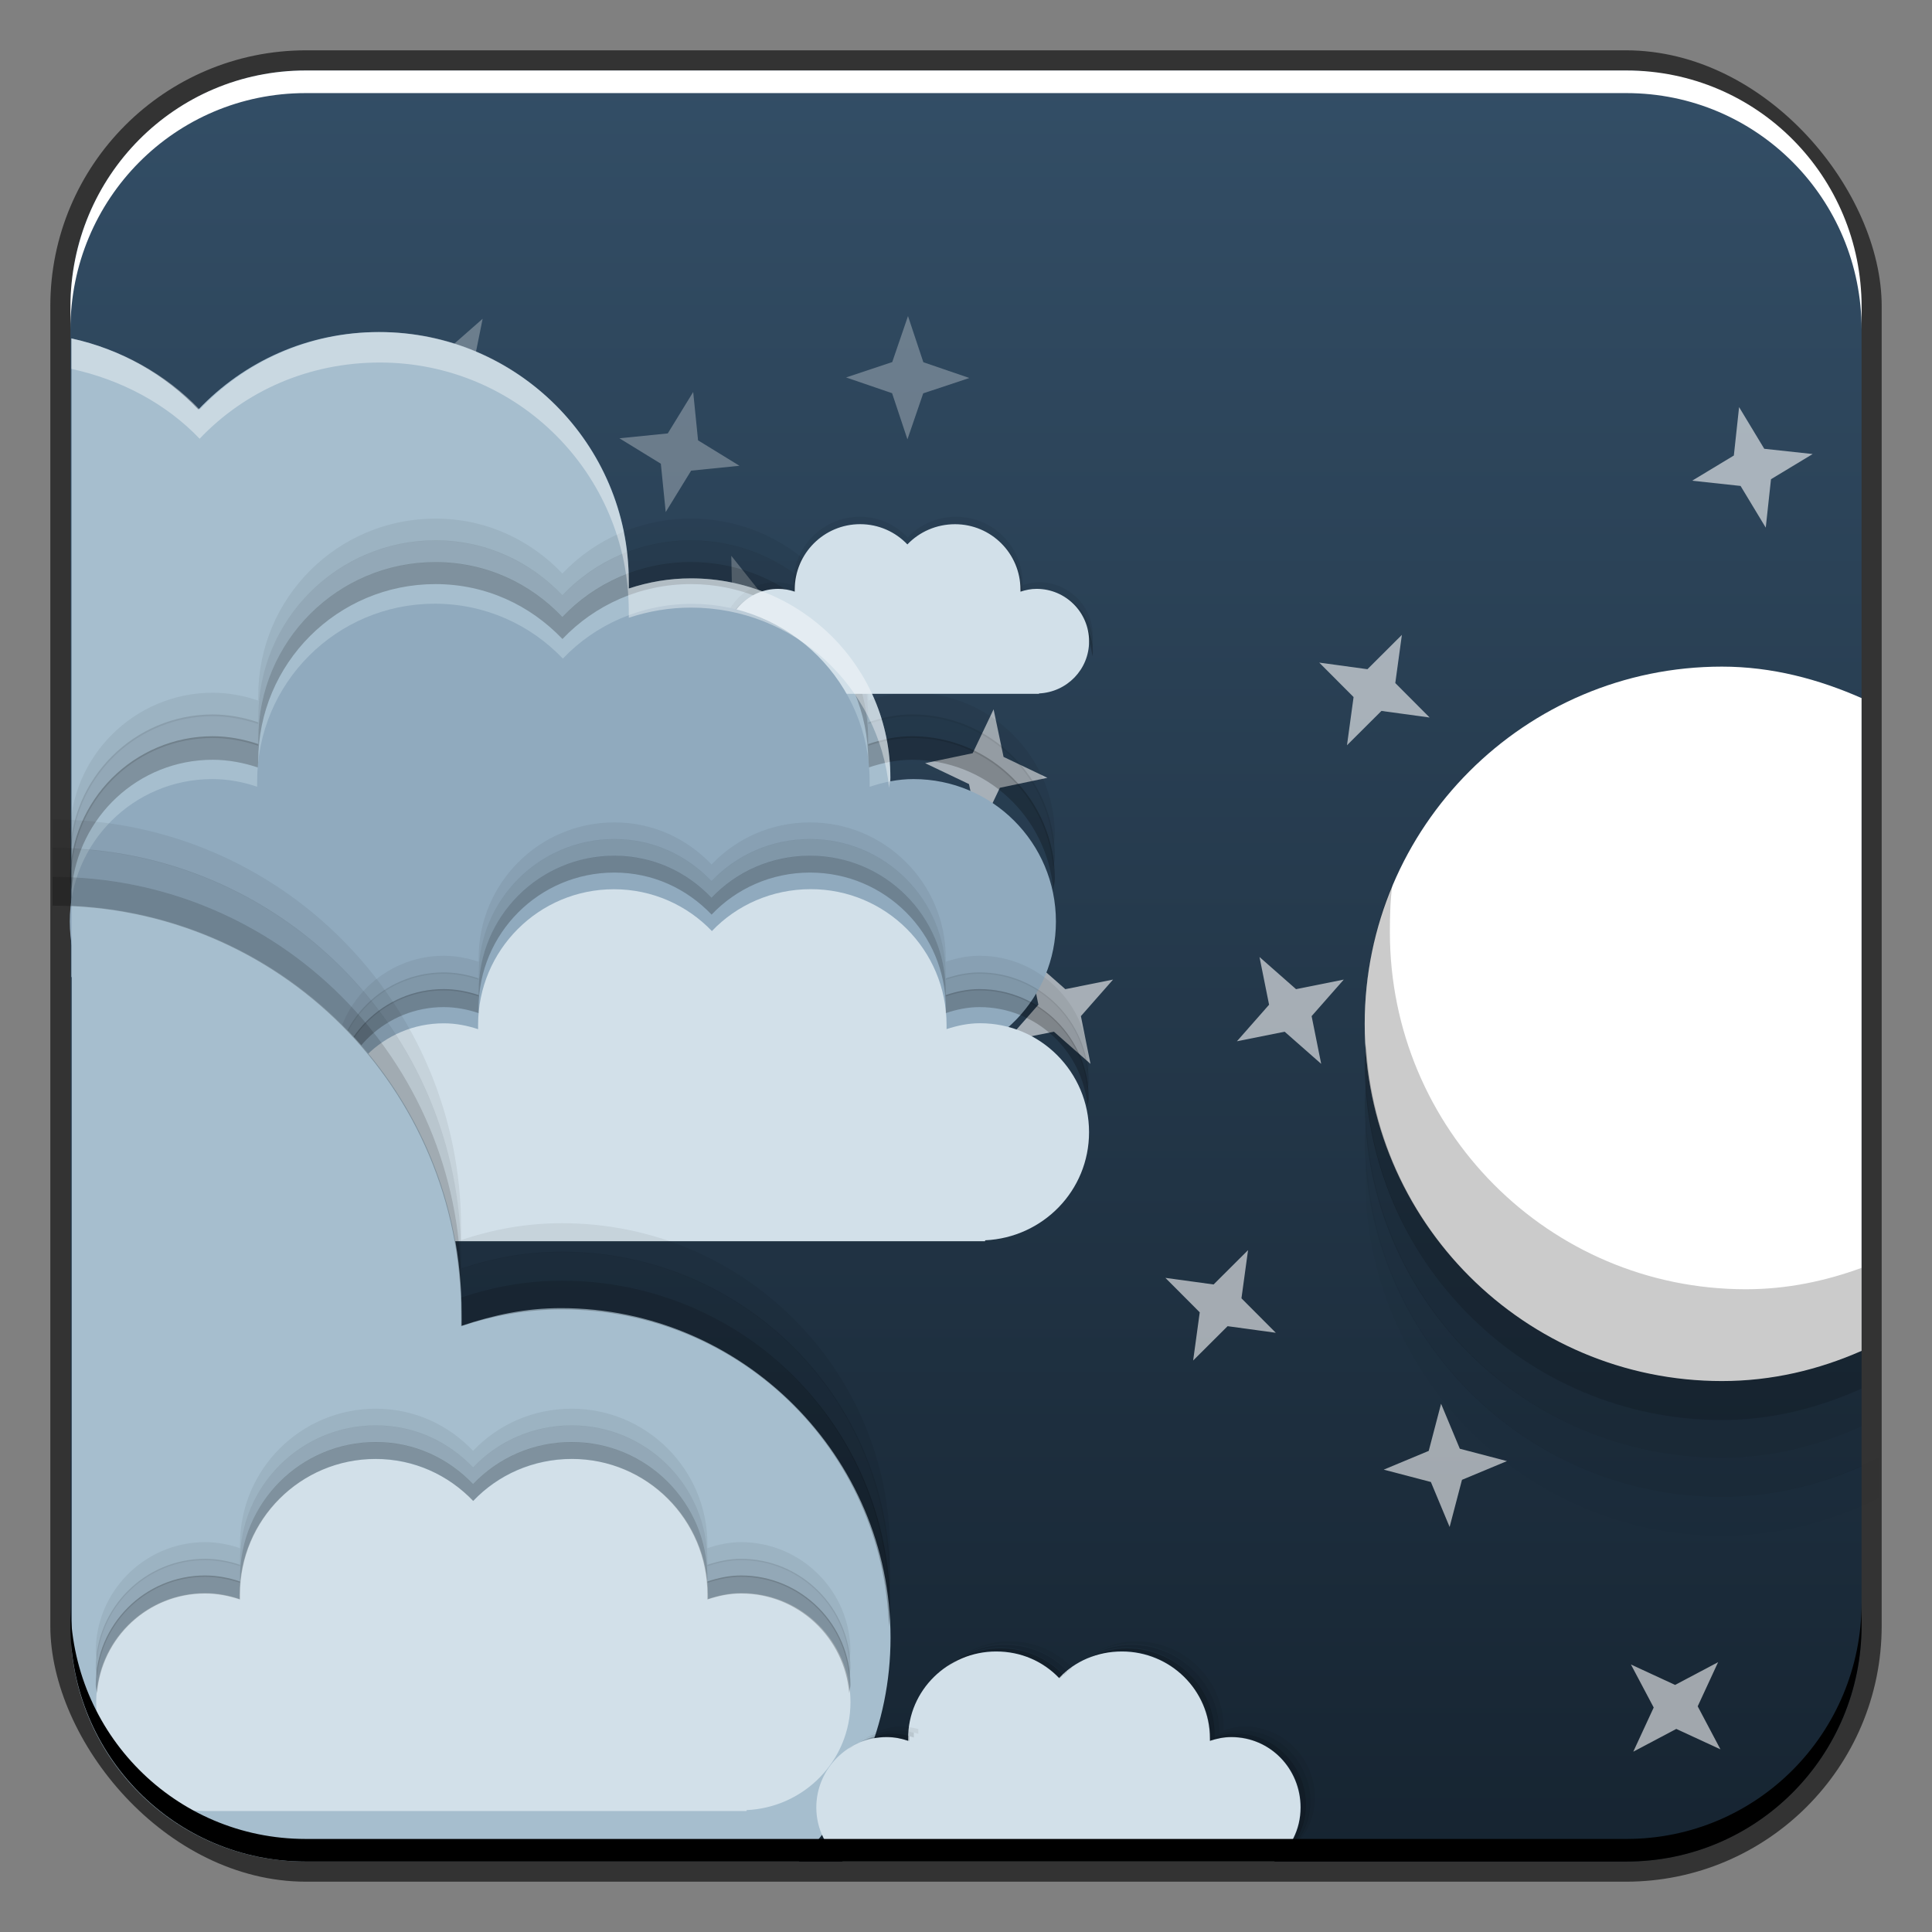 <?xml version="1.0" encoding="UTF-8" standalone="no"?>
<!-- Created with Inkscape (http://www.inkscape.org/) -->

<svg
   xmlns:dc="http://purl.org/dc/elements/1.1/"
   xmlns:cc="http://creativecommons.org/ns#"
   xmlns:rdf="http://www.w3.org/1999/02/22-rdf-syntax-ns#"
   xmlns:svg="http://www.w3.org/2000/svg"
   xmlns="http://www.w3.org/2000/svg"
   xmlns:xlink="http://www.w3.org/1999/xlink"
   xmlns:sodipodi="http://sodipodi.sourceforge.net/DTD/sodipodi-0.dtd"
   xmlns:inkscape="http://www.inkscape.org/namespaces/inkscape"
   width="48"
   height="48"
   id="svg2"
   version="1.1"
   inkscape:version="0.48+devel r12149"
   sodipodi:docname="stellarium.svg">
  <rect width="100%" height="100%" fill="#808080" stroke="none"/>
  <defs
     id="defs4">
    <linearGradient
       inkscape:collect="always"
       id="linearGradient856">
      <stop
         style="stop-color:#162431;stop-opacity:1"
         offset="0"
         id="stop858" />
      <stop
         style="stop-color:#334e66;stop-opacity:1"
         offset="1"
         id="stop860" />
    </linearGradient>
    <linearGradient
       inkscape:collect="always"
       xlink:href="#linearGradient856"
       id="linearGradient971"
       x1="27.312"
       y1="1050.62"
       x2="27.312"
       y2="1006.115"
       gradientUnits="userSpaceOnUse" />
  </defs>
  <sodipodi:namedview
     id="base"
     pagecolor="#ffffff"
     bordercolor="#666666"
     borderopacity="1.0"
     inkscape:pageopacity="0.0"
     inkscape:pageshadow="2"
     inkscape:zoom="5.6568543"
     inkscape:cx="78.424519"
     inkscape:cy="41.012219"
     inkscape:document-units="px"
     inkscape:current-layer="layer1"
     showgrid="false"
     inkscape:window-width="1366"
     inkscape:window-height="716"
     inkscape:window-x="0"
     inkscape:window-y="28"
     inkscape:window-maximized="1">
    <inkscape:grid
       type="xygrid"
       id="grid3850" />
  </sodipodi:namedview>
  <g
     inkscape:label="Capa 1"
     inkscape:groupmode="layer"
     id="layer1"
     transform="translate(0,-1004.362)">
    <rect
       style="color:#000000;fill:#333333;fill-opacity:1;fill-rule:nonzero;stroke:none;stroke-width:0.2;marker:none;visibility:visible;display:inline;overflow:visible;enable-background:accumulate"
       id="rect6294"
       width="45.5"
       height="45.5"
       x="1.25"
       y="1005.612"
       ry="6.357" />
    <rect
       ry="5.857"
       y="1006.112"
       x="1.75"
       height="44.5"
       width="44.5"
       id="rect6296"
       style="color:#000000;fill:url(#linearGradient971);fill-opacity:1.0;fill-rule:nonzero;stroke:none;stroke-width:0.2;marker:none;visibility:visible;display:inline;overflow:visible;enable-background:accumulate" />
    <path
       id="path6361"
       d="m 1.75,1012.55 0,-0.562 c 0,-3.244 2.599,-5.875 5.844,-5.875 l 32.813,0 c 3.245,0 5.844,2.631 5.844,5.875 l 0,0.562 c 0,-3.244 -2.599,-5.875 -5.844,-5.875 l -32.813,0 C 4.349,1006.675 1.75,1009.305 1.75,1012.55 Z"
       style="color:#000000;fill:#ffffff;fill-opacity:1;fill-rule:nonzero;stroke:none;stroke-width:0.2;marker:none;visibility:visible;display:inline;overflow:visible;enable-background:accumulate"
       inkscape:connector-curvature="0" />
    <path
       inkscape:transform-center-x="0.39035793"
       transform="matrix(0.239,0,0,0.239,32.706,1028.176)"
       d="M -23.487,10.951 -27.286,7.608 -32.248,8.604 -28.904,4.804 -29.9,-0.157 -26.101,3.186 -21.139,2.19 -24.482,5.989 Z"
       inkscape:randomized="0"
       inkscape:rounded="0"
       inkscape:flatsided="false"
       sodipodi:arg2="1.8325958"
       sodipodi:arg1="1.0471976"
       sodipodi:r2="2.2890234"
       sodipodi:r1="6.4134712"
       sodipodi:cy="5.3968167"
       sodipodi:cx="-26.693281"
       sodipodi:sides="4"
       id="path916"
       style="fill:#ffffff;fill-opacity:0.59;stroke:none"
       sodipodi:type="star"
       inkscape:transform-center-y="2.2893006e-05" />
    <path
       sodipodi:type="star"
       style="fill:#ffffff;fill-opacity:0.59;stroke:none"
       id="path918"
       sodipodi:sides="4"
       sodipodi:cx="-26.693281"
       sodipodi:cy="5.3968167"
       sodipodi:r1="6.4134712"
       sodipodi:r2="2.2890234"
       sodipodi:arg1="1.0471976"
       sodipodi:arg2="1.8325958"
       inkscape:flatsided="false"
       inkscape:rounded="0"
       inkscape:randomized="0"
       d="M -23.487,10.951 -27.286,7.608 -32.248,8.604 -28.904,4.804 -29.9,-0.157 -26.101,3.186 -21.139,2.19 -24.482,5.989 Z"
       transform="matrix(0.191,0.143,-0.143,0.191,30.374,1026.291)"
       inkscape:transform-center-x="0.3128541"
       inkscape:transform-center-y="-0.23351307" />
    <g
       id="g928"
       transform="matrix(0.955,0,0,0.955,1.305,48.853)">
      <path
         inkscape:transform-center-y="-0.068394396"
         sodipodi:type="star"
         style="fill:#ffffff;fill-opacity:0.294;stroke:none"
         id="path920"
         sodipodi:sides="4"
         sodipodi:cx="-26.693281"
         sodipodi:cy="5.3968167"
         sodipodi:r1="6.4134712"
         sodipodi:r2="2.2890234"
         sodipodi:arg1="1.0471976"
         sodipodi:arg2="1.8325958"
         inkscape:flatsided="false"
         inkscape:rounded="0"
         inkscape:randomized="0"
         d="M -23.487,10.951 -27.286,7.608 -32.248,8.604 -28.904,4.804 -29.9,-0.157 -26.101,3.186 -21.139,2.19 -24.482,5.989 Z"
         transform="matrix(0.246,0.044,-0.044,0.246,25.007,1016.347)"
         inkscape:transform-center-x="0.38060787" />
      <path
         inkscape:transform-center-y="-0.26267551"
         inkscape:transform-center-x="0.283832"
         transform="matrix(0.183,0.17,-0.17,0.183,22.112,1015.843)"
         d="M -23.487,10.951 -27.286,7.608 -32.248,8.604 -28.904,4.804 -29.9,-0.157 -26.101,3.186 -21.139,2.19 -24.482,5.989 Z"
         inkscape:randomized="0"
         inkscape:rounded="0"
         inkscape:flatsided="false"
         sodipodi:arg2="1.8325958"
         sodipodi:arg1="1.0471976"
         sodipodi:r2="2.2890234"
         sodipodi:r1="6.4134712"
         sodipodi:cy="5.3968167"
         sodipodi:cx="-26.693281"
         sodipodi:sides="4"
         id="path922"
         style="fill:#ffffff;fill-opacity:0.294;stroke:none"
         sodipodi:type="star" />
      <path
         inkscape:transform-center-y="-0.19426217"
         sodipodi:type="star"
         style="fill:#ffffff;fill-opacity:0.294;stroke:none"
         id="path924"
         sodipodi:sides="4"
         sodipodi:cx="-26.693281"
         sodipodi:cy="5.3968167"
         sodipodi:r1="6.4134712"
         sodipodi:r2="2.2890234"
         sodipodi:arg1="1.0471976"
         sodipodi:arg2="1.8325958"
         inkscape:flatsided="false"
         inkscape:rounded="0"
         inkscape:randomized="0"
         d="M -23.487,10.951 -27.286,7.608 -32.248,8.604 -28.904,4.804 -29.9,-0.157 -26.101,3.186 -21.139,2.19 -24.482,5.989 Z"
         transform="matrix(0.216,0.126,-0.126,0.216,28.694,1012.557)"
         inkscape:transform-center-x="0.33433435" />
      <path
         inkscape:transform-center-y="-0.33486697"
         inkscape:transform-center-x="0.19334986"
         transform="matrix(0.125,0.217,-0.217,0.125,14.893,1015.334)"
         d="M -23.487,10.951 -27.286,7.608 -32.248,8.604 -28.904,4.804 -29.9,-0.157 -26.101,3.186 -21.139,2.19 -24.482,5.989 Z"
         inkscape:randomized="0"
         inkscape:rounded="0"
         inkscape:flatsided="false"
         sodipodi:arg2="1.8325958"
         sodipodi:arg1="1.0471976"
         sodipodi:r2="2.2890234"
         sodipodi:r1="6.4134712"
         sodipodi:cy="5.3968167"
         sodipodi:cx="-26.693281"
         sodipodi:sides="4"
         id="path926"
         style="fill:#ffffff;fill-opacity:0.294;stroke:none"
         sodipodi:type="star" />
    </g>
    <path
       style="fill:#a6bece;fill-opacity:1;stroke:none"
       d="m 9.408,1012.612 c -1.768,0 -3.351,0.736 -4.479,1.924 -0.835,-0.875 -1.929,-1.498 -3.155,-1.766 -2.264e-4,0.022 0,0.041 0,0.063 l 0,15.804 15.394,0 0.221,0 0,-0.032 c 2.634,-0.124 4.732,-2.256 4.732,-4.921 0,-2.745 -2.208,-4.953 -4.953,-4.953 -0.545,0 -1.055,0.091 -1.546,0.252 0.002,-0.063 0,-0.126 0,-0.189 C 15.622,1015.375 12.828,1012.612 9.408,1012.612 Z"
       id="path880"
       inkscape:connector-curvature="0" />
    <g
       id="g1035"
       transform="matrix(0.469,0,0,0.469,14.509,537.168)">
      <path
         inkscape:connector-curvature="0"
         id="path1037"
         d="m 14.616,1024.391 c -1.951,0 -3.531,1.58 -3.531,3.531 0,0.038 -0.001,0.057 0,0.094 -0.282,-0.095 -0.593,-0.156 -0.906,-0.156 -1.566,0 -2.844,1.278 -2.844,2.844 0,0.076 0.025,0.144 0.031,0.219 0.124,-1.451 1.329,-2.594 2.812,-2.594 0.314,0 0.624,0.061 0.906,0.156 -0.001,-0.037 0,-0.087 0,-0.125 0,-1.951 1.58,-3.531 3.531,-3.531 1.004,0 1.888,0.421 2.531,1.094 0.644,-0.678 1.554,-1.094 2.562,-1.094 1.951,0 3.531,1.58 3.531,3.531 0,0.037 0.001,0.088 0,0.125 0.28,-0.093 0.564,-0.156 0.875,-0.156 1.483,0 2.688,1.143 2.812,2.594 0.006,-0.073 0.031,-0.145 0.031,-0.219 0,-1.566 -1.278,-2.844 -2.844,-2.844 -0.311,0 -0.595,0.063 -0.875,0.156 0.001,-0.037 0,-0.057 0,-0.094 0,-1.951 -1.58,-3.531 -3.531,-3.531 -1.009,0 -1.919,0.416 -2.562,1.094 C 16.504,1024.812 15.62,1024.391 14.616,1024.391 Z"
         style="fill:#000000;fill-opacity:0.235;stroke:none" />
      <path
         style="fill:#000000;fill-opacity:0.117;stroke:none"
         d="m 14.616,1023.957 c -1.951,0 -3.531,1.58 -3.531,3.531 0,0.038 -0.001,0.057 0,0.094 -0.282,-0.095 -0.593,-0.156 -0.906,-0.156 -1.566,0 -2.844,1.278 -2.844,2.844 0,0.076 0.025,0.144 0.031,0.219 0.124,-1.451 1.329,-2.594 2.812,-2.594 0.314,0 0.624,0.061 0.906,0.156 -0.001,-0.037 0,-0.087 0,-0.125 0,-1.951 1.58,-3.531 3.531,-3.531 1.004,0 1.888,0.421 2.531,1.094 0.644,-0.678 1.554,-1.094 2.562,-1.094 1.951,0 3.531,1.58 3.531,3.531 0,0.037 0.001,0.088 0,0.125 0.28,-0.093 0.564,-0.156 0.875,-0.156 1.483,0 2.688,1.143 2.812,2.594 0.006,-0.073 0.031,-0.145 0.031,-0.219 0,-1.566 -1.278,-2.844 -2.844,-2.844 -0.311,0 -0.595,0.063 -0.875,0.156 0.001,-0.037 0,-0.057 0,-0.094 0,-1.951 -1.58,-3.531 -3.531,-3.531 -1.009,0 -1.919,0.416 -2.562,1.094 C 16.504,1024.379 15.62,1023.957 14.616,1023.957 Z"
         id="path1039"
         inkscape:connector-curvature="0" />
      <path
         inkscape:connector-curvature="0"
         id="path1041"
         d="m 14.616,1023.524 c -1.951,0 -3.531,1.58 -3.531,3.531 0,0.038 -0.001,0.057 0,0.094 -0.282,-0.095 -0.593,-0.156 -0.906,-0.156 -1.566,0 -2.844,1.278 -2.844,2.844 0,0.076 0.025,0.144 0.031,0.219 0.124,-1.451 1.329,-2.594 2.812,-2.594 0.314,0 0.624,0.061 0.906,0.156 -0.001,-0.037 0,-0.087 0,-0.125 0,-1.951 1.58,-3.531 3.531,-3.531 1.004,0 1.888,0.421 2.531,1.094 0.644,-0.678 1.554,-1.094 2.562,-1.094 1.951,0 3.531,1.58 3.531,3.531 0,0.037 0.001,0.088 0,0.125 0.28,-0.093 0.564,-0.156 0.875,-0.156 1.483,0 2.688,1.143 2.812,2.594 0.006,-0.073 0.031,-0.145 0.031,-0.219 0,-1.566 -1.278,-2.844 -2.844,-2.844 -0.311,0 -0.595,0.063 -0.875,0.156 0.001,-0.037 0,-0.057 0,-0.094 0,-1.951 -1.58,-3.531 -3.531,-3.531 -1.009,0 -1.919,0.416 -2.562,1.094 C 16.504,1023.945 15.62,1023.524 14.616,1023.524 Z"
         style="fill:#000000;fill-opacity:0.059;stroke:none" />
    </g>
    <g
       id="g1022"
       transform="matrix(1.247,0,0,1.247,-7.407,-259.088)">
      <path
         inkscape:connector-curvature="0"
         id="path1024"
         d="m 14.616,1024.391 c -1.951,0 -3.531,1.58 -3.531,3.531 0,0.038 -0.001,0.057 0,0.094 -0.282,-0.095 -0.593,-0.156 -0.906,-0.156 -1.566,0 -2.844,1.278 -2.844,2.844 0,0.076 0.025,0.144 0.031,0.219 0.124,-1.451 1.329,-2.594 2.812,-2.594 0.314,0 0.624,0.061 0.906,0.156 -0.001,-0.037 0,-0.087 0,-0.125 0,-1.951 1.58,-3.531 3.531,-3.531 1.004,0 1.888,0.421 2.531,1.094 0.644,-0.678 1.554,-1.094 2.562,-1.094 1.951,0 3.531,1.58 3.531,3.531 0,0.037 0.001,0.088 0,0.125 0.28,-0.093 0.564,-0.156 0.875,-0.156 1.483,0 2.688,1.143 2.812,2.594 0.006,-0.073 0.031,-0.145 0.031,-0.219 0,-1.566 -1.278,-2.844 -2.844,-2.844 -0.311,0 -0.595,0.063 -0.875,0.156 0.001,-0.037 0,-0.057 0,-0.094 0,-1.951 -1.58,-3.531 -3.531,-3.531 -1.009,0 -1.919,0.416 -2.562,1.094 C 16.504,1024.812 15.62,1024.391 14.616,1024.391 Z"
         style="fill:#000000;fill-opacity:0.235;stroke:none" />
      <path
         style="fill:#000000;fill-opacity:0.117;stroke:none"
         d="m 14.616,1023.957 c -1.951,0 -3.531,1.58 -3.531,3.531 0,0.038 -0.001,0.057 0,0.094 -0.282,-0.095 -0.593,-0.156 -0.906,-0.156 -1.566,0 -2.844,1.278 -2.844,2.844 0,0.076 0.025,0.144 0.031,0.219 0.124,-1.451 1.329,-2.594 2.812,-2.594 0.314,0 0.624,0.061 0.906,0.156 -0.001,-0.037 0,-0.087 0,-0.125 0,-1.951 1.58,-3.531 3.531,-3.531 1.004,0 1.888,0.421 2.531,1.094 0.644,-0.678 1.554,-1.094 2.562,-1.094 1.951,0 3.531,1.58 3.531,3.531 0,0.037 0.001,0.088 0,0.125 0.28,-0.093 0.564,-0.156 0.875,-0.156 1.483,0 2.688,1.143 2.812,2.594 0.006,-0.073 0.031,-0.145 0.031,-0.219 0,-1.566 -1.278,-2.844 -2.844,-2.844 -0.311,0 -0.595,0.063 -0.875,0.156 0.001,-0.037 0,-0.057 0,-0.094 0,-1.951 -1.58,-3.531 -3.531,-3.531 -1.009,0 -1.919,0.416 -2.562,1.094 C 16.504,1024.379 15.62,1023.957 14.616,1023.957 Z"
         id="path1026"
         inkscape:connector-curvature="0" />
      <path
         inkscape:connector-curvature="0"
         id="path1028"
         d="m 14.616,1023.524 c -1.951,0 -3.531,1.58 -3.531,3.531 0,0.038 -0.001,0.057 0,0.094 -0.282,-0.095 -0.593,-0.156 -0.906,-0.156 -1.566,0 -2.844,1.278 -2.844,2.844 0,0.076 0.025,0.144 0.031,0.219 0.124,-1.451 1.329,-2.594 2.812,-2.594 0.314,0 0.624,0.061 0.906,0.156 -0.001,-0.037 0,-0.087 0,-0.125 0,-1.951 1.58,-3.531 3.531,-3.531 1.004,0 1.888,0.421 2.531,1.094 0.644,-0.678 1.554,-1.094 2.562,-1.094 1.951,0 3.531,1.58 3.531,3.531 0,0.037 0.001,0.088 0,0.125 0.28,-0.093 0.564,-0.156 0.875,-0.156 1.483,0 2.688,1.143 2.812,2.594 0.006,-0.073 0.031,-0.145 0.031,-0.219 0,-1.566 -1.278,-2.844 -2.844,-2.844 -0.311,0 -0.595,0.063 -0.875,0.156 0.001,-0.037 0,-0.057 0,-0.094 0,-1.951 -1.58,-3.531 -3.531,-3.531 -1.009,0 -1.919,0.416 -2.562,1.094 C 16.504,1023.945 15.62,1023.524 14.616,1023.524 Z"
         style="fill:#000000;fill-opacity:0.059;stroke:none" />
    </g>
    <path
       inkscape:connector-curvature="0"
       id="path876"
       d="m 21.37,1017.385 c -0.898,0 -1.625,0.727 -1.625,1.625 0,0.019 -5.83e-4,0.033 0,0.051 -0.13,-0.044 -0.267,-0.069 -0.411,-0.069 -0.721,0 -1.304,0.583 -1.304,1.304 0,0.718 0.578,1.299 1.294,1.304 0.003,10e-5 0.007,0 0.01,0 l 6.42,0 0.06,0 0,-0.01 c 0.692,-0.032 1.244,-0.594 1.244,-1.294 0,-0.721 -0.583,-1.304 -1.304,-1.304 -0.143,0 -0.272,0.028 -0.401,0.07 5.84e-4,-0.018 0,-0.033 0,-0.051 0,-0.898 -0.727,-1.625 -1.625,-1.625 -0.464,0 -0.887,0.19 -1.184,0.502 C 22.247,1017.577 21.832,1017.385 21.37,1017.385 Z"
       style="fill:#d2e0e9;fill-opacity:1;stroke:none" />
    <path
       style="fill:#90aabe;fill-opacity:1;stroke:none"
       d="m 10.799,1019.361 c -2.437,0 -4.41,1.973 -4.41,4.41 0,0.048 -0.002,0.092 0,0.137 -0.352,-0.119 -0.724,-0.19 -1.116,-0.19 -1.956,0 -3.539,1.583 -3.539,3.539 0,1.947 1.568,3.524 3.512,3.539 0.009,3e-4 0.018,0 0.027,0 l 17.422,0 0.163,0 0,-0.027 c 1.877,-0.089 3.376,-1.612 3.376,-3.512 0,-1.956 -1.583,-3.539 -3.539,-3.539 -0.388,0 -0.739,0.076 -1.089,0.192 0.002,-0.045 0,-0.092 0,-0.136 0,-2.437 -1.973,-4.41 -4.41,-4.41 -1.26,0 -2.408,0.514 -3.212,1.361 C 13.18,1019.881 12.053,1019.361 10.799,1019.361 Z"
       id="path878"
       inkscape:connector-curvature="0" />
    <path
       style="fill:#d2e0e9;fill-opacity:1;stroke:none"
       d="m 15.251,1026.455 c -1.864,0 -3.373,1.509 -3.373,3.373 0,0.036 -0.001,0.069 0,0.104 -0.269,-0.09 -0.554,-0.146 -0.854,-0.146 -1.496,0 -2.707,1.211 -2.707,2.707 0,1.489 1.2,2.696 2.686,2.707 0.007,10e-5 0.014,0 0.021,0 l 13.326,0 0.125,0 0,-0.023 c 1.436,-0.067 2.582,-1.233 2.582,-2.686 0,-1.496 -1.211,-2.707 -2.707,-2.707 -0.297,0 -0.566,0.059 -0.833,0.146 0.001,-0.035 0,-0.068 0,-0.104 0,-1.864 -1.509,-3.373 -3.373,-3.373 -0.964,0 -1.842,0.394 -2.457,1.041 C 17.073,1026.853 16.211,1026.455 15.251,1026.455 Z"
       id="path864"
       inkscape:connector-curvature="0" />
    <g
       id="g1017"
       transform="matrix(0.955,0,0,0.955,1.305,47.329)">
      <path
         style="fill:#000000;fill-opacity:0.235;stroke:none"
         d="m 14.616,1024.391 c -1.951,0 -3.531,1.58 -3.531,3.531 0,0.038 -0.001,0.057 0,0.094 -0.282,-0.095 -0.593,-0.156 -0.906,-0.156 -1.566,0 -2.844,1.278 -2.844,2.844 0,0.076 0.025,0.144 0.031,0.219 0.124,-1.451 1.329,-2.594 2.812,-2.594 0.314,0 0.624,0.061 0.906,0.156 -0.001,-0.037 0,-0.087 0,-0.125 0,-1.951 1.58,-3.531 3.531,-3.531 1.004,0 1.888,0.421 2.531,1.094 0.644,-0.678 1.554,-1.094 2.562,-1.094 1.951,0 3.531,1.58 3.531,3.531 0,0.037 0.001,0.088 0,0.125 0.28,-0.093 0.564,-0.156 0.875,-0.156 1.483,0 2.688,1.143 2.812,2.594 0.006,-0.073 0.031,-0.145 0.031,-0.219 0,-1.566 -1.278,-2.844 -2.844,-2.844 -0.311,0 -0.595,0.063 -0.875,0.156 0.001,-0.037 0,-0.057 0,-0.094 0,-1.951 -1.58,-3.531 -3.531,-3.531 -1.009,0 -1.919,0.416 -2.562,1.094 C 16.504,1024.812 15.62,1024.391 14.616,1024.391 Z"
         id="path1011"
         inkscape:connector-curvature="0" />
      <path
         inkscape:connector-curvature="0"
         id="path1013"
         d="m 14.616,1023.957 c -1.951,0 -3.531,1.58 -3.531,3.531 0,0.038 -0.001,0.057 0,0.094 -0.282,-0.095 -0.593,-0.156 -0.906,-0.156 -1.566,0 -2.844,1.278 -2.844,2.844 0,0.076 0.025,0.144 0.031,0.219 0.124,-1.451 1.329,-2.594 2.812,-2.594 0.314,0 0.624,0.061 0.906,0.156 -0.001,-0.037 0,-0.087 0,-0.125 0,-1.951 1.58,-3.531 3.531,-3.531 1.004,0 1.888,0.421 2.531,1.094 0.644,-0.678 1.554,-1.094 2.562,-1.094 1.951,0 3.531,1.58 3.531,3.531 0,0.037 0.001,0.088 0,0.125 0.28,-0.093 0.564,-0.156 0.875,-0.156 1.483,0 2.688,1.143 2.812,2.594 0.006,-0.073 0.031,-0.145 0.031,-0.219 0,-1.566 -1.278,-2.844 -2.844,-2.844 -0.311,0 -0.595,0.063 -0.875,0.156 0.001,-0.037 0,-0.057 0,-0.094 0,-1.951 -1.58,-3.531 -3.531,-3.531 -1.009,0 -1.919,0.416 -2.562,1.094 C 16.504,1024.379 15.62,1023.957 14.616,1023.957 Z"
         style="fill:#000000;fill-opacity:0.117;stroke:none" />
      <path
         style="fill:#000000;fill-opacity:0.059;stroke:none"
         d="m 14.616,1023.524 c -1.951,0 -3.531,1.58 -3.531,3.531 0,0.038 -0.001,0.057 0,0.094 -0.282,-0.095 -0.593,-0.156 -0.906,-0.156 -1.566,0 -2.844,1.278 -2.844,2.844 0,0.076 0.025,0.144 0.031,0.219 0.124,-1.451 1.329,-2.594 2.812,-2.594 0.314,0 0.624,0.061 0.906,0.156 -0.001,-0.037 0,-0.087 0,-0.125 0,-1.951 1.58,-3.531 3.531,-3.531 1.004,0 1.888,0.421 2.531,1.094 0.644,-0.678 1.554,-1.094 2.562,-1.094 1.951,0 3.531,1.58 3.531,3.531 0,0.037 0.001,0.088 0,0.125 0.28,-0.093 0.564,-0.156 0.875,-0.156 1.483,0 2.688,1.143 2.812,2.594 0.006,-0.073 0.031,-0.145 0.031,-0.219 0,-1.566 -1.278,-2.844 -2.844,-2.844 -0.311,0 -0.595,0.063 -0.875,0.156 0.001,-0.037 0,-0.057 0,-0.094 0,-1.951 -1.58,-3.531 -3.531,-3.531 -1.009,0 -1.919,0.416 -2.562,1.094 C 16.504,1023.945 15.62,1023.524 14.616,1023.524 Z"
         id="path1015"
         inkscape:connector-curvature="0" />
    </g>
    <path
       style="fill:#a6bece;fill-opacity:1;stroke:none"
       d="M 1.781 22.5 L 1.781 41 C 2.08 43.96 4.552 46.25 7.594 46.25 L 19.844 46.25 C 21.246 44.807 22.125 42.872 22.125 40.688 C 22.125 36.182 18.443 32.5 13.938 32.5 C 13.043 32.5 12.274 32.671 11.469 32.938 C 11.472 32.835 11.469 32.729 11.469 32.625 C 11.469 27.171 7.174 22.748 1.781 22.5 z "
       transform="translate(0,1004.362)"
       id="path882" />
    <path
       style="fill:#000000;fill-opacity:0;stroke:none"
       d="m 8.769,1040.945 c -2.463,0 -4.478,2.015 -4.478,4.478 0,0.049 -0.002,0.073 0,0.119 -0.356,-0.12 -0.739,-0.179 -1.135,-0.179 -0.684,0 -1.308,0.205 -1.851,0.537 l 0,0.537 c 0.543,-0.333 1.167,-0.537 1.851,-0.537 0.396,0 0.778,0.06 1.135,0.179 -0.002,-0.045 0,-0.071 0,-0.119 0,-2.464 2.015,-4.478 4.478,-4.478 1.268,0 2.383,0.552 3.195,1.403 0.813,-0.856 1.981,-1.373 3.254,-1.373 2.463,0 4.449,1.985 4.449,4.449 0,0.045 0.002,0.104 0,0.149 0.353,-0.117 0.712,-0.209 1.105,-0.209 1.895,0 3.427,1.481 3.553,3.344 0.009,-0.101 0.03,-0.196 0.03,-0.299 0,-1.977 -1.606,-3.583 -3.583,-3.583 -0.392,0 -0.751,0.092 -1.105,0.209 0.002,-0.044 0,-0.103 0,-0.149 0,-2.463 -1.985,-4.448 -4.449,-4.448 -1.273,0 -2.442,0.518 -3.254,1.373 C 11.152,1041.497 10.037,1040.945 8.769,1040.945 Z"
       id="path997"
       inkscape:connector-curvature="0" />
    <path
       inkscape:connector-curvature="0"
       id="path886"
       d="m 9.324,1040.611 c -1.864,0 -3.373,1.509 -3.373,3.373 0,0.036 -0.001,0.069 0,0.104 -0.269,-0.091 -0.554,-0.146 -0.854,-0.146 -1.496,0 -2.707,1.211 -2.707,2.707 0,1.489 1.2,2.695 2.686,2.707 0.007,10e-5 0.014,0 0.021,0 l 13.326,0 0.125,0 0,-0.022 c 1.436,-0.067 2.582,-1.233 2.582,-2.686 0,-1.496 -1.211,-2.707 -2.707,-2.707 -0.297,0 -0.566,0.058 -0.833,0.146 0.001,-0.035 0,-0.068 0,-0.104 0,-1.864 -1.509,-3.373 -3.373,-3.373 -0.964,0 -1.842,0.394 -2.457,1.041 C 11.145,1041.009 10.283,1040.611 9.324,1040.611 Z"
       style="fill:#d2e0e9;fill-opacity:1;stroke:none" />
    <path
       style="fill:#d2e0e9;fill-opacity:1;stroke:none"
       d="M 24.75 41.031 C 23.552 41.031 22.562 41.99 22.562 43.188 C 22.562 43.211 22.562 43.227 22.562 43.25 C 22.389 43.191 22.224 43.156 22.031 43.156 C 21.07 43.156 20.281 43.945 20.281 44.906 C 20.281 45.457 20.539 45.931 20.938 46.25 L 31.656 46.25 C 32.058 45.935 32.312 45.459 32.312 44.906 C 32.312 43.945 31.555 43.156 30.594 43.156 C 30.403 43.156 30.234 43.193 30.062 43.25 C 30.063 43.227 30.062 43.209 30.062 43.188 C 30.062 41.99 29.073 41.031 27.875 41.031 C 27.256 41.031 26.708 41.272 26.312 41.688 C 25.918 41.275 25.366 41.031 24.75 41.031 z "
       transform="translate(0,1004.362)"
       id="path897" />
    <path
       style="fill:#ffffff;fill-opacity:1;stroke:none"
       d="M 42.781 16.562 C 37.884 16.562 33.906 20.541 33.906 25.438 C 33.906 30.334 37.884 34.312 42.781 34.312 C 44.025 34.312 45.183 34.031 46.25 33.562 L 46.25 17.344 C 45.182 16.874 44.027 16.562 42.781 16.562 z "
       transform="translate(0,1004.362)"
       id="path899" />
    <path
       sodipodi:type="star"
       style="fill:#ffffff;fill-opacity:0.59;stroke:none"
       id="path904"
       sodipodi:sides="4"
       sodipodi:cx="-26.693281"
       sodipodi:cy="5.3968167"
       sodipodi:r1="6.4134712"
       sodipodi:r2="2.2890234"
       sodipodi:arg1="1.0471976"
       sodipodi:arg2="1.8325958"
       inkscape:flatsided="false"
       inkscape:rounded="0"
       inkscape:randomized="0"
       d="M -23.487,10.951 -27.286,7.608 -32.248,8.604 -28.904,4.804 -29.9,-0.157 -26.101,3.186 -21.139,2.19 -24.482,5.989 Z"
       transform="matrix(0.228,0.072,-0.072,0.228,50.013,1016.665)"
       inkscape:transform-center-x="0.37229906"
       inkscape:transform-center-y="-0.11733246" />
    <path
       inkscape:transform-center-x="0.21635333"
       transform="matrix(0.132,0.199,-0.199,0.132,38.745,1026.106)"
       d="M -23.487,10.951 -27.286,7.608 -32.248,8.604 -28.904,4.804 -29.9,-0.157 -26.101,3.186 -21.139,2.19 -24.482,5.989 Z"
       inkscape:randomized="0"
       inkscape:rounded="0"
       inkscape:flatsided="false"
       sodipodi:arg2="1.8325958"
       sodipodi:arg1="1.0471976"
       sodipodi:r2="2.2890234"
       sodipodi:r1="6.4134712"
       sodipodi:cy="5.3968167"
       sodipodi:cx="-26.693281"
       sodipodi:sides="4"
       id="path906"
       style="fill:#ffffff;fill-opacity:0.59;stroke:none"
       sodipodi:type="star"
       inkscape:transform-center-y="-0.32490358" />
    <path
       sodipodi:type="star"
       style="fill:#ffffff;fill-opacity:0.59;stroke:none"
       id="path908"
       sodipodi:sides="4"
       sodipodi:cx="-26.693281"
       sodipodi:cy="5.3968167"
       sodipodi:r1="6.4134712"
       sodipodi:r2="2.2890234"
       sodipodi:arg1="1.0471976"
       sodipodi:arg2="1.8325958"
       inkscape:flatsided="false"
       inkscape:rounded="0"
       inkscape:randomized="0"
       d="M -23.487,10.951 -27.286,7.608 -32.248,8.604 -28.904,4.804 -29.9,-0.157 -26.101,3.186 -21.139,2.19 -24.482,5.989 Z"
       transform="matrix(0.239,0,0,0.239,38.438,1028.176)"
       inkscape:transform-center-x="0.39035736"
       inkscape:transform-center-y="2.2893006e-05" />
    <path
       inkscape:transform-center-x="0.35064457"
       transform="matrix(0.215,0.105,-0.105,0.215,42.215,1042.411)"
       d="M -23.487,10.951 -27.286,7.608 -32.248,8.604 -28.904,4.804 -29.9,-0.157 -26.101,3.186 -21.139,2.19 -24.482,5.989 Z"
       inkscape:randomized="0"
       inkscape:rounded="0"
       inkscape:flatsided="false"
       sodipodi:arg2="1.8325958"
       sodipodi:arg1="1.0471976"
       sodipodi:r2="2.2890234"
       sodipodi:r1="6.4134712"
       sodipodi:cy="5.3968167"
       sodipodi:cx="-26.693281"
       sodipodi:sides="4"
       id="path910"
       style="fill:#ffffff;fill-opacity:0.59;stroke:none"
       sodipodi:type="star"
       inkscape:transform-center-y="-0.17158628" />
    <path
       sodipodi:type="star"
       style="fill:#ffffff;fill-opacity:0.59;stroke:none"
       id="path912"
       sodipodi:sides="4"
       sodipodi:cx="-26.693281"
       sodipodi:cy="5.3968167"
       sodipodi:r1="6.4134712"
       sodipodi:r2="2.2890234"
       sodipodi:arg1="1.0471976"
       sodipodi:arg2="1.8325958"
       inkscape:flatsided="false"
       inkscape:rounded="0"
       inkscape:randomized="0"
       d="M -23.487,10.951 -27.286,7.608 -32.248,8.604 -28.904,4.804 -29.9,-0.157 -26.101,3.186 -21.139,2.19 -24.482,5.989 Z"
       transform="matrix(0.229,-0.068,0.068,0.229,47.378,1043.719)"
       inkscape:transform-center-x="0.37426608"
       inkscape:transform-center-y="0.11091635" />
    <path
       sodipodi:type="star"
       style="fill:#ffffff;fill-opacity:0.59;stroke:none"
       id="path914"
       sodipodi:sides="4"
       sodipodi:cx="-26.693281"
       sodipodi:cy="5.3968167"
       sodipodi:r1="6.4134712"
       sodipodi:r2="2.2890234"
       sodipodi:arg1="1.0471976"
       sodipodi:arg2="1.8325958"
       inkscape:flatsided="false"
       inkscape:rounded="0"
       inkscape:randomized="0"
       d="M -23.487,10.951 -27.286,7.608 -32.248,8.604 -28.904,4.804 -29.9,-0.157 -26.101,3.186 -21.139,2.19 -24.482,5.989 Z"
       transform="matrix(0.132,0.199,-0.199,0.132,34.923,1041.392)"
       inkscape:transform-center-x="0.2163537"
       inkscape:transform-center-y="-0.32488248" />
    <path
       style="fill:#000000;fill-opacity:0.205;stroke:none"
       d="M 34.594 21.969 C 34.145 23.03 33.906 24.213 33.906 25.438 C 33.906 30.334 37.884 34.312 42.781 34.312 C 44.025 34.312 45.183 34.031 46.25 33.562 L 46.25 31.5 C 45.35 31.829 44.397 32.031 43.375 32.031 C 38.478 32.031 34.531 28.053 34.531 23.156 C 34.531 22.756 34.542 22.355 34.594 21.969 z "
       transform="translate(0,1004.362)"
       id="path958" />
    <path
       style="fill:#000000;fill-opacity:0.235;stroke:none"
       d="M 33.938 25.938 C 33.929 26.099 33.906 26.243 33.906 26.406 C 33.906 31.303 37.884 35.281 42.781 35.281 C 44.031 35.281 45.181 34.978 46.25 34.5 L 46.25 33.562 C 45.183 34.033 44.029 34.312 42.781 34.312 C 38.048 34.312 34.19 30.608 33.938 25.938 z "
       transform="translate(0,1004.362)"
       id="path964" />
    <path
       style="fill:#000000;fill-opacity:0.117;stroke:none"
       d="M 33.938 26.906 C 33.929 27.067 33.906 27.212 33.906 27.375 C 33.906 32.272 37.884 36.219 42.781 36.219 C 44.031 36.219 45.181 35.916 46.25 35.438 L 46.25 34.5 C 45.181 34.978 44.031 35.281 42.781 35.281 C 38.048 35.281 34.19 31.577 33.938 26.906 z "
       transform="translate(0,1004.362)"
       id="path969" />
    <path
       style="fill:#000000;fill-opacity:0.059;stroke:none"
       d="M 33.938 27.844 C 33.929 28.005 33.906 28.149 33.906 28.312 C 33.906 33.209 37.884 37.188 42.781 37.188 C 44.027 37.188 45.182 36.902 46.25 36.438 L 46.25 35.438 C 45.181 35.916 44.031 36.219 42.781 36.219 C 38.048 36.219 34.19 32.514 33.938 27.844 z "
       transform="translate(0,1004.362)"
       id="path971" />
    <path
       style="fill:#000000;fill-opacity:0.027;stroke:none"
       d="m 33.95,1033.149 c -0.009,0.161 -0.032,0.31 -0.032,0.473 0,4.897 3.967,8.896 8.864,8.896 1.415,0 2.729,-0.353 3.912,-0.946 l 0,-1.009 c -1.186,0.597 -2.491,0.978 -3.912,0.978 C 38.049,1041.54 34.203,1037.819 33.95,1033.149 Z"
       id="path973"
       inkscape:connector-curvature="0" />
    <path
       style="fill:#000000;fill-opacity:0.235;stroke:none"
       d="m 9.336,1040.189 c -1.864,0 -3.374,1.51 -3.374,3.374 0,0.036 -0.001,0.055 0,0.09 -0.269,-0.091 -0.566,-0.149 -0.866,-0.149 -1.496,0 -2.717,1.221 -2.717,2.717 0,0.072 0.024,0.138 0.03,0.209 0.119,-1.386 1.27,-2.478 2.687,-2.478 0.3,0 0.596,0.059 0.866,0.149 -0.001,-0.035 0,-0.083 0,-0.119 0,-1.864 1.51,-3.374 3.374,-3.374 0.959,0 1.804,0.403 2.418,1.045 0.615,-0.648 1.485,-1.045 2.448,-1.045 1.864,0 3.374,1.51 3.374,3.374 0,0.035 0.001,0.084 0,0.119 0.267,-0.089 0.539,-0.149 0.836,-0.149 1.417,0 2.568,1.092 2.687,2.478 0.005,-0.07 0.03,-0.138 0.03,-0.209 0,-1.496 -1.221,-2.717 -2.717,-2.717 -0.297,0 -0.569,0.061 -0.836,0.149 0.001,-0.035 0,-0.055 0,-0.09 0,-1.864 -1.51,-3.374 -3.374,-3.374 -0.964,0 -1.833,0.398 -2.448,1.045 C 11.14,1040.592 10.296,1040.189 9.336,1040.189 Z"
       id="path975"
       inkscape:connector-curvature="0" />
    <path
       inkscape:connector-curvature="0"
       id="path980"
       d="m 9.336,1039.775 c -1.864,0 -3.374,1.51 -3.374,3.374 0,0.036 -0.001,0.055 0,0.09 -0.269,-0.091 -0.566,-0.149 -0.866,-0.149 -1.496,0 -2.717,1.221 -2.717,2.717 0,0.072 0.024,0.138 0.03,0.209 0.119,-1.386 1.27,-2.478 2.687,-2.478 0.3,0 0.596,0.059 0.866,0.149 -0.001,-0.035 0,-0.083 0,-0.119 0,-1.864 1.51,-3.374 3.374,-3.374 0.959,0 1.804,0.403 2.418,1.045 0.615,-0.647 1.485,-1.045 2.448,-1.045 1.864,0 3.374,1.51 3.374,3.374 0,0.035 0.001,0.084 0,0.119 0.267,-0.089 0.539,-0.149 0.836,-0.149 1.417,0 2.568,1.092 2.687,2.478 0.005,-0.069 0.03,-0.138 0.03,-0.209 0,-1.496 -1.221,-2.717 -2.717,-2.717 -0.297,0 -0.569,0.061 -0.836,0.149 0.001,-0.035 0,-0.055 0,-0.09 0,-1.864 -1.51,-3.374 -3.374,-3.374 -0.964,0 -1.833,0.397 -2.448,1.045 C 11.14,1040.178 10.296,1039.775 9.336,1039.775 Z"
       style="fill:#000000;fill-opacity:0.117;stroke:none" />
    <path
       style="fill:#000000;fill-opacity:0.059;stroke:none"
       d="m 9.336,1039.361 c -1.864,0 -3.374,1.51 -3.374,3.374 0,0.036 -0.001,0.055 0,0.09 -0.269,-0.091 -0.566,-0.149 -0.866,-0.149 -1.496,0 -2.717,1.221 -2.717,2.717 0,0.072 0.024,0.138 0.03,0.209 0.119,-1.386 1.27,-2.478 2.687,-2.478 0.3,0 0.596,0.059 0.866,0.149 -0.001,-0.035 0,-0.083 0,-0.119 0,-1.864 1.51,-3.374 3.374,-3.374 0.959,0 1.804,0.403 2.418,1.045 0.615,-0.648 1.485,-1.045 2.448,-1.045 1.864,0 3.374,1.51 3.374,3.374 0,0.035 0.001,0.084 0,0.119 0.267,-0.089 0.539,-0.149 0.836,-0.149 1.417,0 2.568,1.092 2.687,2.478 0.005,-0.069 0.03,-0.138 0.03,-0.209 0,-1.496 -1.221,-2.717 -2.717,-2.717 -0.297,0 -0.569,0.061 -0.836,0.149 0.001,-0.035 0,-0.055 0,-0.09 0,-1.864 -1.51,-3.374 -3.374,-3.374 -0.964,0 -1.833,0.397 -2.448,1.045 C 11.14,1039.763 10.296,1039.361 9.336,1039.361 Z"
       id="path982"
       inkscape:connector-curvature="0" />
    <path
       style="fill:#000000;fill-opacity:0.235;stroke:none"
       d="m 24.861,1045.315 c -0.496,0 -0.949,0.168 -1.314,0.448 0.346,-0.234 0.745,-0.388 1.194,-0.388 0.616,0 1.188,0.275 1.582,0.687 0.028,-0.029 0.06,-0.062 0.09,-0.09 C 26.019,1045.561 25.478,1045.315 24.861,1045.315 z m 3.135,0 c -0.347,0 -0.663,0.096 -0.955,0.239 0.261,-0.108 0.537,-0.179 0.836,-0.179 1.198,0 2.179,0.982 2.179,2.179 0,0.023 7.76e-4,0.038 0,0.06 0.172,-0.057 0.347,-0.09 0.537,-0.09 0.961,0 1.732,0.77 1.732,1.732 0,0.583 -0.276,1.091 -0.717,1.403 0.502,-0.302 0.836,-0.833 0.836,-1.463 0,-0.961 -0.771,-1.761 -1.732,-1.761 -0.191,0 -0.366,0.033 -0.537,0.09 7.76e-4,-0.023 0,-0.037 0,-0.06 C 30.176,1046.268 29.194,1045.315 27.996,1045.315 z m -5.852,2.12 c -0.279,0 -0.543,0.093 -0.776,0.209 0.208,-0.088 0.417,-0.119 0.657,-0.119 0.193,0 0.394,0.031 0.567,0.09 -7.78e-4,-0.023 0,-0.036 0,-0.06 0,-0.021 -5.3e-4,-0.04 0,-0.06 C 22.446,1047.453 22.304,1047.435 22.144,1047.435 z m -0.776,0.209 c -0.108,0.055 -0.204,0.105 -0.299,0.179 C 21.162,1047.761 21.264,1047.688 21.368,1047.644 Z"
       id="path984"
       inkscape:connector-curvature="0" />
    <path
       inkscape:connector-curvature="0"
       id="path989"
       d="m 24.973,1045.23 c -0.496,0 -0.949,0.168 -1.314,0.448 0.346,-0.234 0.745,-0.388 1.194,-0.388 0.616,0 1.188,0.275 1.582,0.687 0.028,-0.029 0.06,-0.062 0.09,-0.09 C 26.131,1045.475 25.59,1045.23 24.973,1045.23 z m 3.135,0 c -0.347,0 -0.663,0.096 -0.955,0.239 0.261,-0.108 0.537,-0.179 0.836,-0.179 1.198,0 2.179,0.982 2.179,2.179 0,0.024 7.77e-4,0.038 0,0.06 0.172,-0.057 0.347,-0.09 0.537,-0.09 0.961,0 1.732,0.77 1.732,1.732 0,0.583 -0.276,1.091 -0.717,1.403 0.502,-0.302 0.836,-0.833 0.836,-1.463 0,-0.961 -0.771,-1.761 -1.732,-1.761 -0.191,0 -0.366,0.033 -0.537,0.09 7.78e-4,-0.023 0,-0.037 0,-0.06 C 30.288,1046.182 29.306,1045.23 28.108,1045.23 z m -5.852,2.12 c -0.279,0 -0.543,0.093 -0.776,0.209 0.208,-0.088 0.417,-0.119 0.657,-0.119 0.193,0 0.394,0.031 0.567,0.09 -7.77e-4,-0.024 0,-0.036 0,-0.06 0,-0.021 -5.29e-4,-0.04 0,-0.06 C 22.558,1047.368 22.416,1047.35 22.256,1047.35 z m -0.776,0.209 c -0.108,0.055 -0.204,0.105 -0.299,0.179 C 21.274,1047.675 21.376,1047.602 21.48,1047.558 Z"
       style="fill:#000000;fill-opacity:0.117;stroke:none" />
    <path
       style="fill:#000000;fill-opacity:0.059;stroke:none"
       d="m 25.085,1045.14 c -0.496,0 -0.949,0.168 -1.314,0.448 0.346,-0.234 0.745,-0.388 1.194,-0.388 0.616,0 1.188,0.275 1.582,0.687 0.028,-0.029 0.06,-0.062 0.09,-0.09 C 26.243,1045.385 25.702,1045.14 25.085,1045.14 z m 3.135,0 c -0.347,0 -0.663,0.096 -0.955,0.239 0.261,-0.108 0.537,-0.179 0.836,-0.179 1.198,0 2.179,0.982 2.179,2.179 0,0.024 7.76e-4,0.038 0,0.06 0.172,-0.057 0.347,-0.09 0.537,-0.09 0.961,0 1.732,0.77 1.732,1.732 0,0.583 -0.276,1.091 -0.717,1.403 0.502,-0.302 0.836,-0.833 0.836,-1.463 0,-0.961 -0.771,-1.761 -1.732,-1.761 -0.191,0 -0.366,0.033 -0.537,0.09 7.78e-4,-0.023 0,-0.037 0,-0.06 C 30.4,1046.092 29.418,1045.14 28.22,1045.14 z m -5.852,2.12 c -0.279,0 -0.543,0.093 -0.776,0.209 0.208,-0.088 0.417,-0.119 0.657,-0.119 0.193,0 0.394,0.031 0.567,0.09 -7.77e-4,-0.023 0,-0.036 0,-0.06 0,-0.021 -5.3e-4,-0.04 0,-0.06 C 22.67,1047.278 22.528,1047.26 22.368,1047.26 z m -0.776,0.209 c -0.108,0.055 -0.204,0.104 -0.299,0.179 C 21.386,1047.585 21.488,1047.513 21.592,1047.469 Z"
       id="path991"
       inkscape:connector-curvature="0" />
    <path
       style="fill:#000000;fill-opacity:0.235;stroke:none"
       d="m 1.305,1026.146 0,0.717 c 5.614,0 10.151,4.537 10.151,10.151 0,0.104 0.004,0.196 0,0.299 0.805,-0.267 1.614,-0.418 2.508,-0.418 4.415,0 7.978,3.502 8.121,7.882 0.009,-0.153 0.03,-0.293 0.03,-0.448 0,-4.506 -3.645,-8.151 -8.151,-8.151 -0.894,0 -1.703,0.151 -2.508,0.418 0.004,-0.102 0,-0.194 0,-0.299 C 11.456,1030.684 6.919,1026.146 1.305,1026.146 Z"
       id="path1002"
       inkscape:connector-curvature="0" />
    <path
       inkscape:connector-curvature="0"
       id="path1007"
       d="m 1.305,1025.428 0,0.717 c 5.614,0 10.151,4.537 10.151,10.151 0,0.104 0.004,0.196 0,0.298 0.805,-0.266 1.614,-0.418 2.508,-0.418 4.415,0 7.978,3.502 8.121,7.882 0.009,-0.152 0.03,-0.293 0.03,-0.448 0,-4.506 -3.645,-8.15 -8.151,-8.15 -0.894,0 -1.703,0.151 -2.508,0.418 0.004,-0.102 0,-0.194 0,-0.298 C 11.456,1029.966 6.919,1025.428 1.305,1025.428 Z"
       style="fill:#000000;fill-opacity:0.118;stroke:none" />
    <path
       style="fill:#000000;fill-opacity:0.059;stroke:none"
       d="m 1.305,1024.721 0,0.717 c 5.614,0 10.151,4.537 10.151,10.151 0,0.104 0.004,0.196 0,0.298 0.805,-0.266 1.614,-0.418 2.508,-0.418 4.415,0 7.978,3.502 8.121,7.882 0.009,-0.153 0.03,-0.293 0.03,-0.448 0,-4.506 -3.645,-8.151 -8.151,-8.151 -0.894,0 -1.703,0.152 -2.508,0.418 0.004,-0.102 0,-0.194 0,-0.298 C 11.456,1029.258 6.919,1024.721 1.305,1024.721 Z"
       id="path1009"
       inkscape:connector-curvature="0" />
    <path
       style="fill:#ffffff;fill-opacity:0.397;stroke:none"
       d="m 9.439,1012.612 c -1.768,0 -3.351,0.736 -4.479,1.924 -0.835,-0.875 -1.96,-1.5 -3.186,-1.766 -2.264e-4,0.022 0,0.041 0,0.063 l 0,0.694 c 1.226,0.266 2.351,0.86 3.186,1.735 1.128,-1.188 2.712,-1.893 4.479,-1.893 3.42,0 6.183,2.763 6.183,6.183 0,0.064 0.002,0.096 0,0.158 0.49,-0.162 1.001,-0.252 1.546,-0.252 2.573,0 4.669,1.973 4.921,4.479 0.004,-0.077 0.032,-0.174 0.032,-0.252 0,-2.745 -2.208,-4.953 -4.953,-4.953 -0.545,0 -1.055,0.09 -1.546,0.252 0.002,-0.063 0,-0.094 0,-0.158 C 15.622,1015.407 12.859,1012.612 9.439,1012.612 Z"
       id="path1030"
       inkscape:connector-curvature="0" />
    <path
       inkscape:connector-curvature="0"
       style="color:#000000;fill:#000000;fill-opacity:1;fill-rule:nonzero;stroke:none;stroke-width:0.2;marker:none;visibility:visible;display:inline;overflow:visible;enable-background:accumulate"
       d="m 1.75,1044.175 0,0.562 c 0,3.244 2.599,5.875 5.844,5.875 l 32.813,0 c 3.245,0 5.844,-2.631 5.844,-5.875 l 0,-0.562 c 0,3.244 -2.599,5.875 -5.844,5.875 l -32.813,0 C 4.349,1050.05 1.75,1047.419 1.75,1044.175 Z"
       id="path6388" />
  </g>
</svg>
